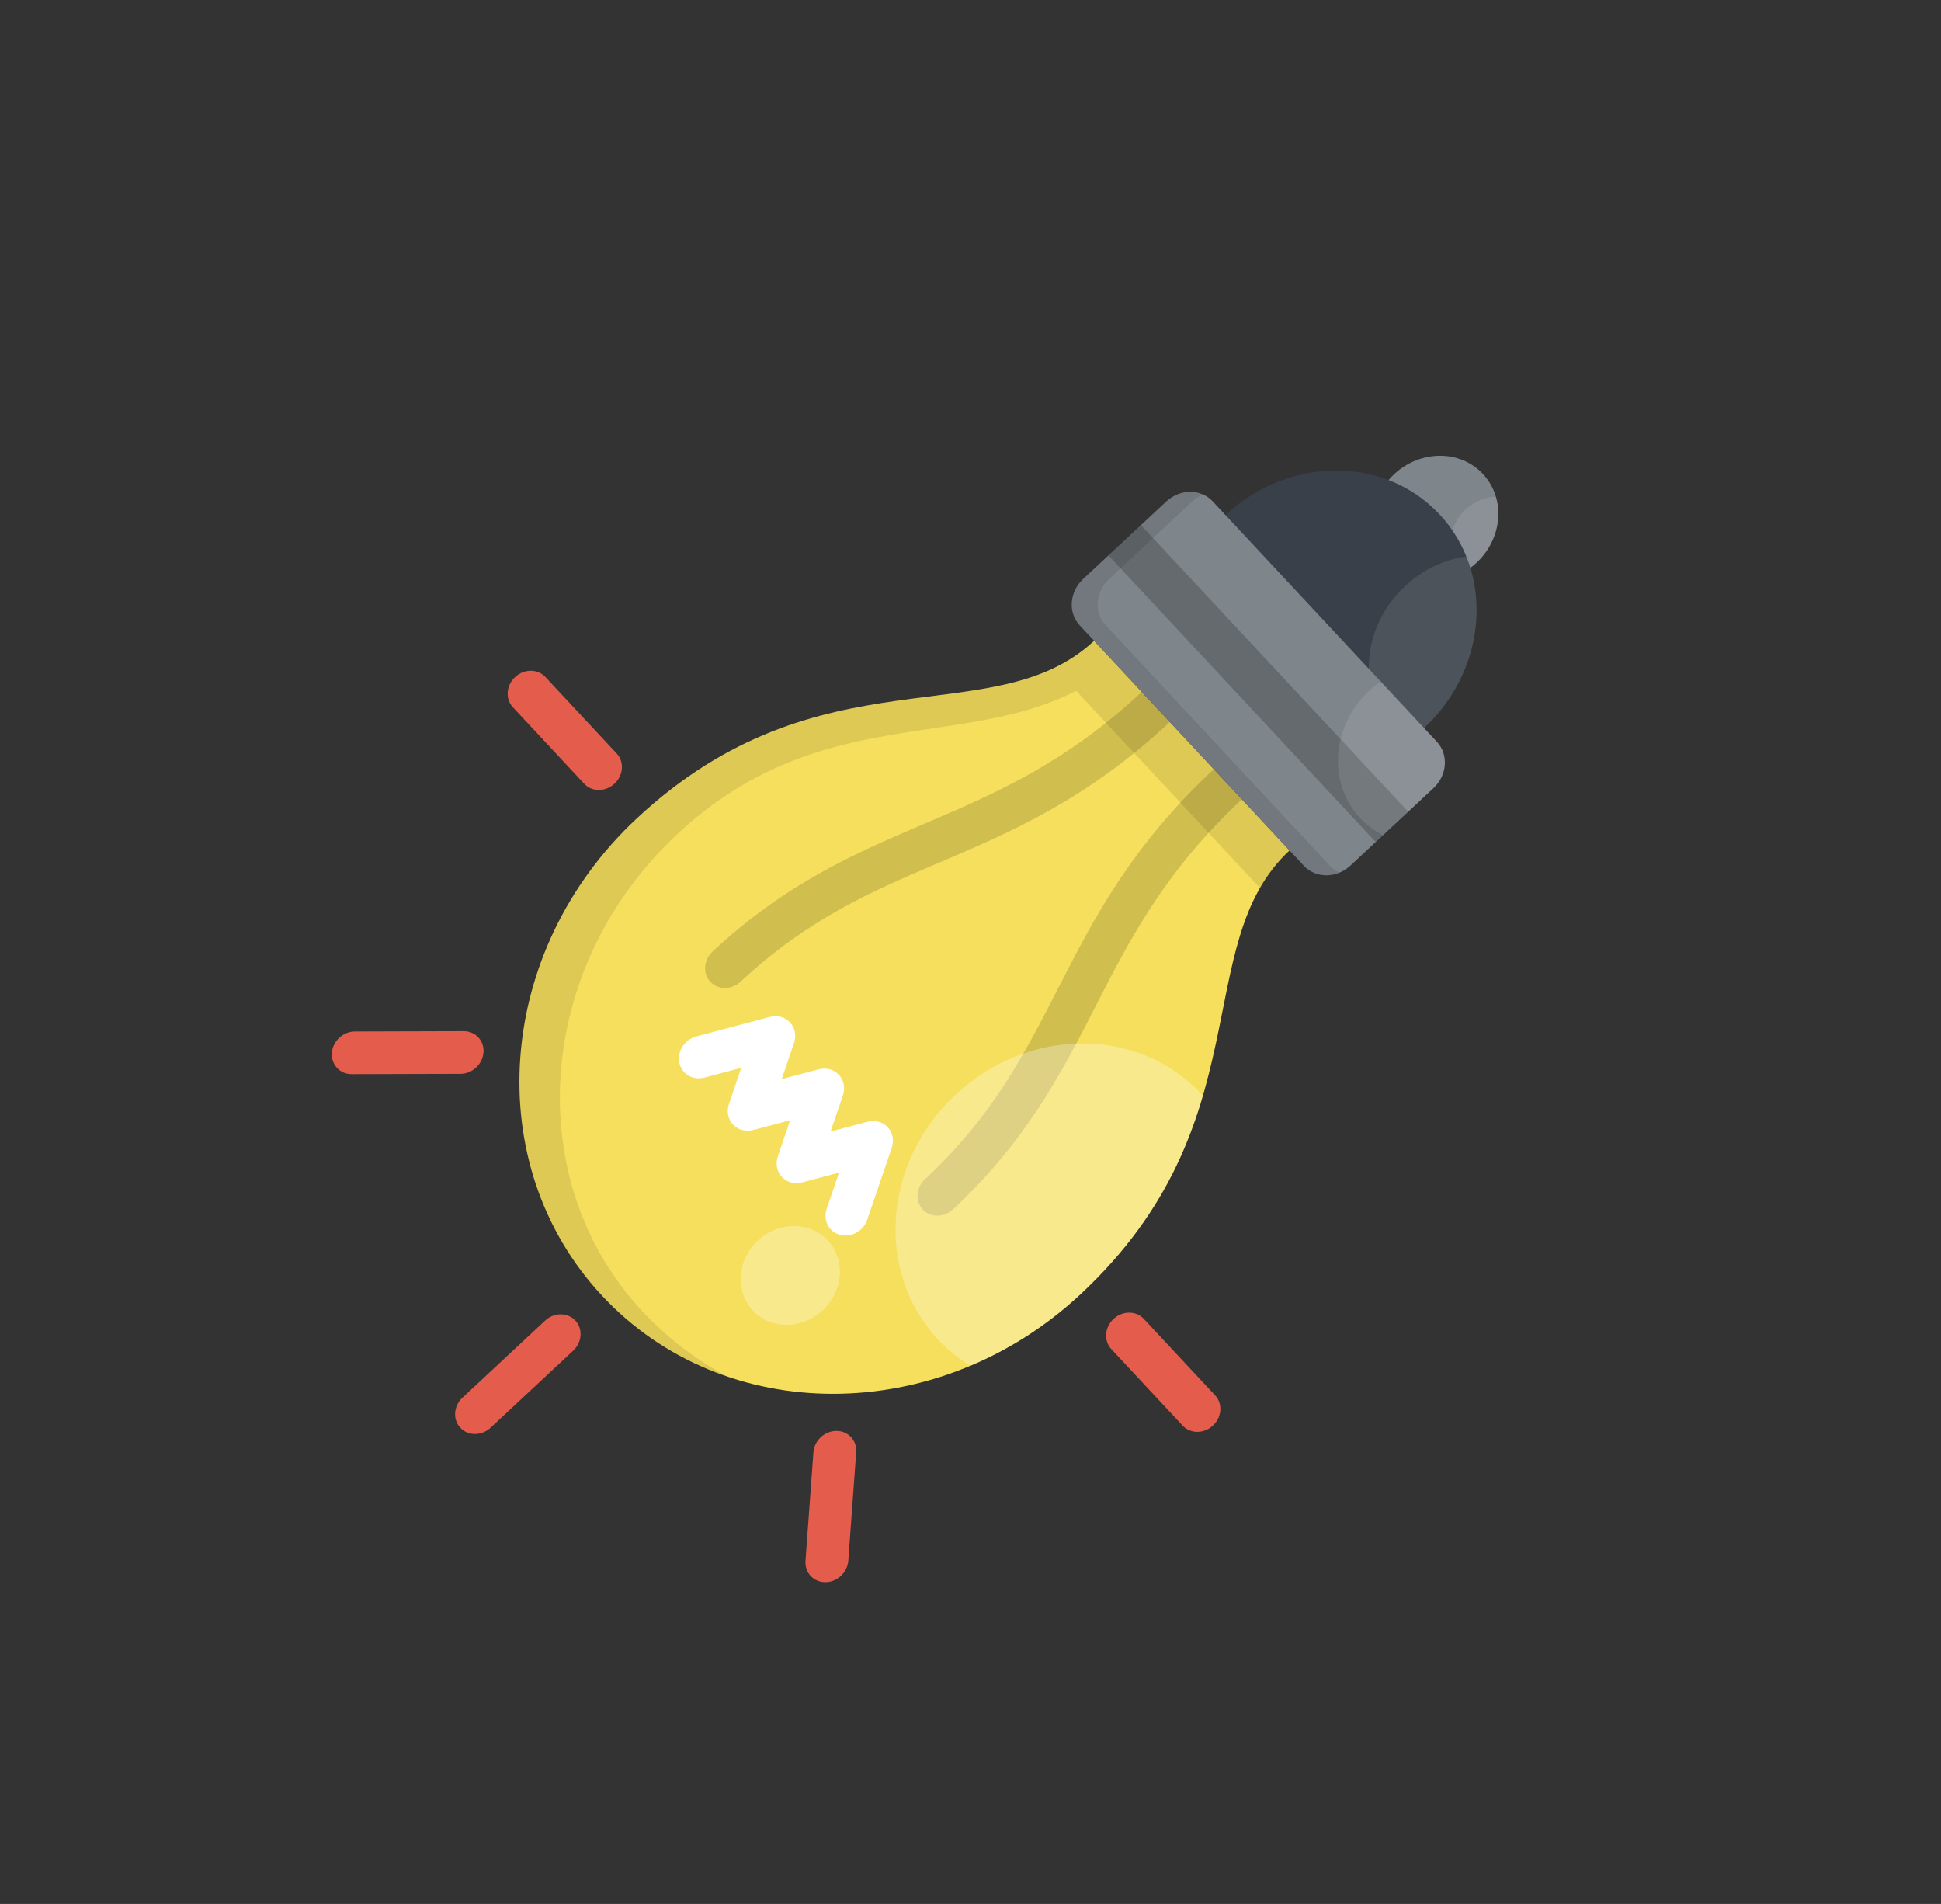 <svg xmlns="http://www.w3.org/2000/svg" width="104" height="102" viewBox="0 0 104 102" fill="none">
  <rect x="0" y="0" width="104" height="102" fill="#333333" stroke="none"/>
  <g clip-path="url(#clip0_627_31007)">
    <path d="M34.122 43.844C43.941 34.686 53.212 39.377 58.624 34.33L69.094 45.558C63.682 50.605 67.714 60.18 57.894 69.337C50.3 76.419 38.822 76.453 32.257 69.413C25.692 62.373 26.527 50.925 34.122 43.844Z" fill="#F5DF5D"/>
    <path d="M44.512 65.861C44.252 65.583 44.156 65.166 44.295 64.757L44.956 62.821L42.979 63.345C42.576 63.452 42.162 63.341 41.893 63.053C41.624 62.764 41.542 62.344 41.677 61.949L42.337 60.014L40.361 60.538C39.958 60.644 39.544 60.533 39.275 60.245C39.006 59.957 38.924 59.536 39.059 59.141L39.719 57.206L37.743 57.73C37.119 57.895 36.517 57.535 36.397 56.925C36.278 56.316 36.687 55.688 37.31 55.523L41.243 54.48C41.646 54.373 42.06 54.485 42.329 54.773C42.597 55.061 42.68 55.482 42.545 55.877L41.884 57.812L43.861 57.288C44.264 57.181 44.678 57.292 44.947 57.581C45.215 57.868 45.298 58.289 45.163 58.684L44.502 60.619L46.479 60.096C46.883 59.989 47.297 60.1 47.565 60.388C47.834 60.676 47.916 61.097 47.781 61.492L46.467 65.342C46.259 65.953 45.604 66.317 45.004 66.155C44.806 66.102 44.64 65.998 44.512 65.861Z" fill="white"/>
    <g opacity="0.15">
      <path d="M38.061 52.595C37.646 52.15 37.699 51.426 38.179 50.978C42.141 47.283 45.914 45.673 49.563 44.116C53.239 42.547 57.041 40.925 61.178 37.067C61.659 36.619 62.385 36.617 62.8 37.062C63.215 37.507 63.162 38.231 62.682 38.679C58.217 42.843 54.208 44.554 50.331 46.208C46.724 47.747 43.317 49.201 39.683 52.59C39.202 53.038 38.476 53.04 38.061 52.595Z" fill="black"/>
      <path d="M49.439 64.796C49.024 64.351 49.077 63.627 49.557 63.179C53.191 59.79 54.879 56.492 56.667 53.001C58.587 49.249 60.574 45.369 65.038 41.206C65.519 40.758 66.245 40.755 66.66 41.201C67.075 41.646 67.022 42.37 66.542 42.818C62.405 46.676 60.521 50.355 58.7 53.914C56.892 57.445 55.022 61.097 51.061 64.791C50.58 65.239 49.854 65.241 49.439 64.796Z" fill="black"/>
    </g>
    <path opacity="0.1" d="M36.287 44.687C43.789 37.692 51.379 40.208 57.662 37.01L67.51 47.571C67.928 46.84 68.442 46.166 69.094 45.558L58.624 34.33C53.212 39.377 43.941 34.686 34.122 43.844C26.527 50.925 25.692 62.373 32.257 69.413C34.162 71.456 36.481 72.901 38.999 73.754C37.369 72.912 35.731 71.66 34.423 70.257C27.858 63.217 28.693 51.769 36.287 44.687Z" fill="black"/>
    <path opacity="0.3" d="M64.452 58.705C64.42 58.669 64.389 58.632 64.356 58.596C60.989 54.986 55.102 55.003 51.207 58.635C47.312 62.267 46.884 68.139 50.251 71.749C50.775 72.311 51.36 72.785 51.989 73.171C54.097 72.285 56.104 71.007 57.896 69.337C61.733 65.758 63.456 62.116 64.452 58.705Z" fill="white"/>
    <path opacity="0.3" d="M40.332 70.205C41.293 71.235 42.972 71.23 44.084 70.194C45.195 69.157 45.318 67.482 44.357 66.451C43.396 65.421 41.716 65.426 40.605 66.463C39.493 67.499 39.371 69.174 40.332 70.205Z" fill="white"/>
    <path d="M74.347 30.162C75.568 31.47 77.701 31.464 79.113 30.148C80.525 28.831 80.68 26.703 79.459 25.395C78.239 24.086 76.106 24.093 74.694 25.409C73.282 26.725 73.127 28.853 74.347 30.162Z" fill="#7E858B"/>
    <path opacity="0.1" d="M80.148 26.61C79.575 26.631 78.992 26.859 78.523 27.296C77.541 28.212 77.433 29.692 78.282 30.602C78.31 30.632 78.341 30.659 78.37 30.687C78.632 30.542 78.881 30.363 79.111 30.149C80.139 29.19 80.5 27.8 80.148 26.61Z" fill="white"/>
    <path d="M64.825 39.039C67.764 42.19 72.901 42.175 76.3 39.005C79.699 35.835 80.073 30.711 77.135 27.561C74.196 24.41 69.059 24.425 65.66 27.595C62.261 30.764 61.887 35.888 64.825 39.039Z" fill="#394049"/>
    <path opacity="0.1" d="M78.568 29.809C77.397 29.977 76.24 30.507 75.284 31.4C72.935 33.59 72.677 37.13 74.707 39.307C74.886 39.499 75.077 39.673 75.278 39.831C75.634 39.584 75.977 39.309 76.304 39.004C78.977 36.511 79.778 32.809 78.568 29.809Z" fill="white"/>
    <path d="M76.988 39.739L64.978 26.86C64.341 26.177 63.227 26.18 62.489 26.868L58.035 31.021C57.298 31.709 57.217 32.82 57.854 33.504L69.864 46.383C70.501 47.066 71.615 47.063 72.353 46.375L76.807 42.221C77.544 41.534 77.625 40.423 76.988 39.739Z" fill="#7E858B"/>
    <path opacity="0.1" d="M71.254 46.379L59.244 33.5C58.607 32.817 58.688 31.706 59.425 31.018L63.879 26.864C64.054 26.702 64.25 26.579 64.456 26.492C63.833 26.219 63.052 26.344 62.489 26.869L58.035 31.022C57.298 31.71 57.217 32.821 57.854 33.504L69.864 46.383C70.35 46.905 71.114 47.025 71.776 46.748C71.583 46.663 71.405 46.541 71.254 46.379Z" fill="black"/>
    <path opacity="0.2" d="M75.45 43.486L61.133 28.133L59.393 29.755L73.71 45.108L75.45 43.486Z" fill="black"/>
    <path opacity="0.1" d="M76.987 39.739L73.974 36.508C73.762 36.655 73.558 36.819 73.363 37C71.339 38.888 71.117 41.939 72.866 43.816C73.23 44.206 73.651 44.513 74.106 44.74L76.807 42.222C77.544 41.534 77.625 40.423 76.987 39.739Z" fill="white"/>
    <path d="M31.304 41.989L27.481 37.889C27.066 37.444 27.119 36.72 27.599 36.272C28.079 35.824 28.805 35.822 29.221 36.267L33.044 40.367C33.459 40.812 33.406 41.536 32.926 41.984C32.445 42.432 31.719 42.435 31.304 41.989Z" fill="#E45D4C"/>
    <path d="M18.059 57.214C17.866 57.008 17.759 56.722 17.782 56.406C17.828 55.775 18.379 55.261 19.012 55.259L24.843 55.242C25.476 55.24 25.952 55.751 25.906 56.382C25.86 57.014 25.309 57.527 24.676 57.529L18.845 57.546C18.528 57.547 18.251 57.42 18.059 57.214Z" fill="#E45D4C"/>
    <path d="M24.666 76.49C24.25 76.045 24.303 75.321 24.784 74.873L29.206 70.749C29.687 70.301 30.413 70.299 30.828 70.744C31.243 71.189 31.191 71.913 30.71 72.361L26.287 76.486C25.807 76.934 25.081 76.936 24.666 76.49Z" fill="#E45D4C"/>
    <path d="M43.436 84.427C43.243 84.221 43.136 83.936 43.159 83.62L43.583 77.804C43.629 77.173 44.18 76.659 44.813 76.657C45.446 76.655 45.922 77.166 45.876 77.797L45.452 83.613C45.406 84.244 44.855 84.758 44.222 84.76C43.906 84.761 43.628 84.634 43.436 84.427Z" fill="#E45D4C"/>
    <path d="M63.369 76.376L59.545 72.276C59.13 71.831 59.183 71.107 59.663 70.659C60.144 70.211 60.87 70.209 61.285 70.654L65.108 74.754C65.523 75.199 65.471 75.923 64.99 76.371C64.51 76.819 63.784 76.821 63.369 76.376Z" fill="#E45D4C"/>
  </g>
  <defs>
    <clipPath id="clip0_627_31007">
      <rect width="69.447" height="74.919" fill="white" transform="translate(55.777) rotate(47)"/>
    </clipPath>
  </defs>
</svg>
